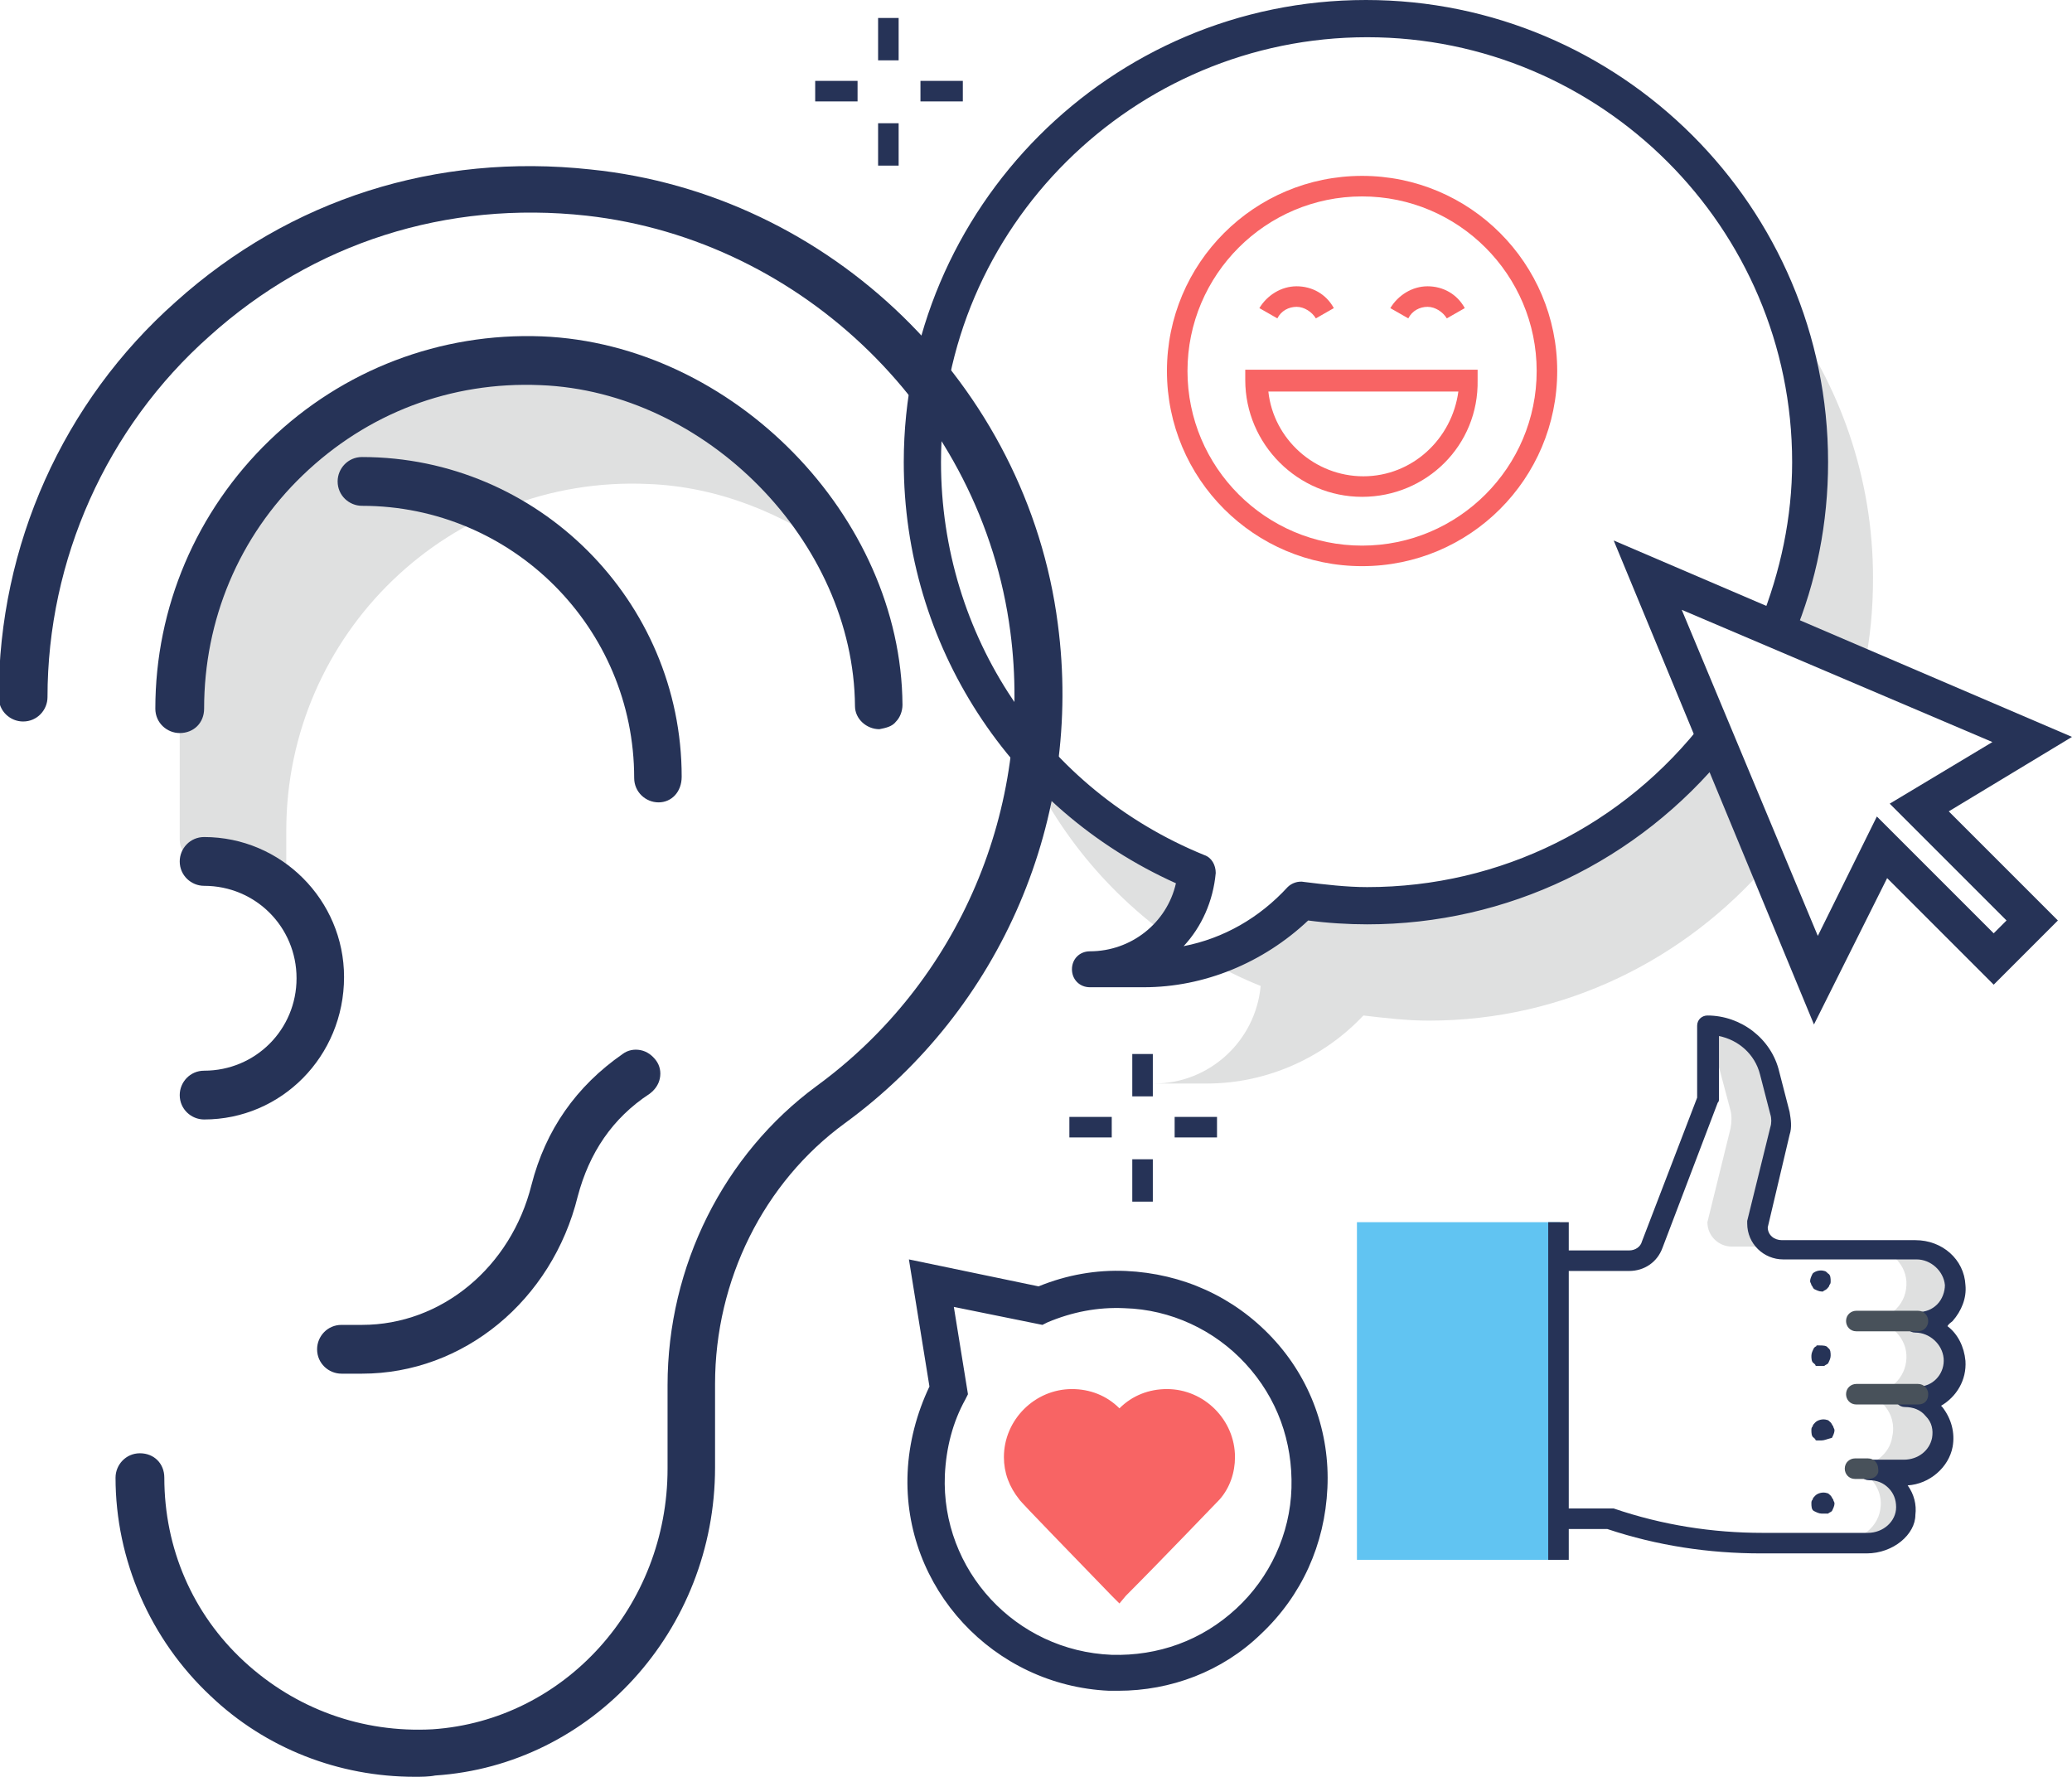 <?xml version="1.0" encoding="utf-8"?>
<!-- Generator: Adobe Illustrator 22.1.0, SVG Export Plug-In . SVG Version: 6.00 Build 0)  -->
<svg version="1.1" id="Layer_1" xmlns="http://www.w3.org/2000/svg" xmlns:xlink="http://www.w3.org/1999/xlink" x="0px" y="0px"
	 viewBox="0 0 161.4 138.4" style="enable-background:new 0 0 161.4 138.4;" xml:space="preserve">
<style type="text/css">
	.st0{fill:#DFE0E0;}
	.st1{fill:#263357;}
	.st2{fill:#48515A;}
	.st3{fill:#61C4F2;}
	.st4{fill:#F86464;}
</style>
<g>
	<g>
		<g>
			<path class="st0" d="M15.9,67.3c2.5,0,4.7,1,6.4,2.6v-1.4v-3.8C22.3,49.4,35,37,50.5,37.7c5.4,0.2,10.6,2.3,14.9,5.5
				c-4.6-8.4-13.5-14.6-23.1-15C26.8,27.6,14,39.9,14,55.2V59v6.4C14,66.4,14.9,67.3,15.9,67.3L15.9,67.3L15.9,67.3
				C15.9,67.3,15.9,67.3,15.9,67.3z"/>
		</g>
	</g>
	<g>
		<g>
			<path class="st0" d="M78.9,56.9c2.4,6.5,6.6,12,12.1,16c1.2-1.3,2.1-3.1,2.3-5C87.5,65.6,82.6,61.7,78.9,56.9z"/>
		</g>
		<g>
			<path class="st0" d="M133.6,57.3c-6.3,8-16.1,13.2-27.2,13.2c-1.7,0-3.5-0.1-5.1-0.4c-2,2.2-4.6,3.8-7.4,4.6
				c1.4,0.8,2.8,1.5,4.3,2.1c-0.4,4.3-4,7.6-8.3,7.6H94c4.8,0,9.2-2.1,12.2-5.3c1.7,0.2,3.4,0.4,5.1,0.4c10.6,0,20-4.8,26.4-12.2
				L133.6,57.3z"/>
			<path class="st0" d="M138.4,49.1l6.8,2.9c0.5-2.3,0.7-4.6,0.7-7c0-7.8-2.6-15.1-7-20.9c1.4,3.7,2.1,7.7,2.1,11.9
				C141,40.6,140,45,138.4,49.1z"/>
		</g>
	</g>
	<g>
		<path class="st0" d="M134.8,86.5c0.1,0.4,0.1,0.9,0,1.4l-1.8,7.3c0,1.1,0.9,1.9,1.9,1.9h3.8c-1.1,0-1.9-0.9-1.9-1.9l1.8-7.3
			c0.1-0.4,0.1-0.9,0-1.4l-0.8-3.1c-0.6-2.2-2.6-3.7-4.8-3.7v1.8c0.5,0.6,0.8,1.2,1,2L134.8,86.5z"/>
	</g>
	<g>
		<path class="st0" d="M149.2,102.8h0.2c1.6,0,3-1.4,2.9-3c-0.1-1.6-1.5-2.7-3.1-2.7h-3.8c1.6,0,3,1.2,3.1,2.7c0.1,1.7-1.2,3-2.9,3
			h-0.2c1.6,0,3,1.2,3.1,2.7c0.1,1.6-1.1,2.9-2.6,3c-0.1,0-1.2,0-1.3,0c1.8,0,3.2,1.6,2.8,3.4c-0.2,1.4-1.5,2.3-2.9,2.4v0.1
			c1.2,0.4,2.1,1.6,2,2.9c-0.1,1.6-1.5,2.7-3.1,2.7h1.9c1.6,0,3-1.2,3.1-2.7c0.1-1.7-1.2-3-2.9-3h2.7c1.4,0,2.8-1,3-2.4
			c0.3-1.8-1.1-3.4-2.8-3.4c0.1,0,1.2,0,1.3,0c1.5-0.1,2.7-1.5,2.6-3C152.2,104,150.8,102.8,149.2,102.8z"/>
	</g>
	<g>
		<path class="st1" d="M145.4,121h-8.2c-4.1,0-8.1-0.6-12-1.9h-3.7c-0.5,0-0.8-0.4-0.8-0.8c0-0.5,0.4-0.8,0.8-0.8h3.9
			c0.1,0,0.2,0,0.3,0c3.8,1.3,7.7,1.9,11.6,1.9h8.2c1.2,0,2.2-0.9,2.2-2c0-0.6-0.2-1.1-0.6-1.5c-0.4-0.4-0.9-0.6-1.5-0.6
			c-0.5,0-0.8-0.4-0.8-0.8c0-0.5,0.4-0.8,0.8-0.8h2.7c1.1,0,2-0.7,2.2-1.7c0.1-0.6,0-1.2-0.5-1.7c-0.4-0.5-1-0.7-1.6-0.7h0
			c-0.5,0-0.8-0.4-0.8-0.8c0-0.5,0.4-0.8,0.9-0.8l0.1,0c0.3,0,0.9,0,1,0c1.1-0.1,1.9-1.1,1.8-2.2c-0.1-1.1-1.1-2-2.2-2
			c-0.5,0-0.8-0.4-0.8-0.8c0-0.5,0.4-0.8,0.8-0.8h0.2c0.6,0,1.1-0.2,1.5-0.6c0.4-0.4,0.6-1,0.6-1.5c-0.1-1.1-1.1-2-2.2-2h-10.4
			c-1.5,0-2.8-1.2-2.8-2.8c0-0.1,0-0.1,0-0.2l1.8-7.3c0.1-0.3,0.1-0.7,0-1l-0.8-3.1c-0.4-1.6-1.7-2.7-3.2-3v4.9c0,0.1,0,0.2-0.1,0.3
			l-4.3,11.3c-0.4,1.1-1.4,1.8-2.6,1.8h-5.4c-0.5,0-0.8-0.4-0.8-0.8c0-0.5,0.4-0.8,0.8-0.8h5.4c0.5,0,0.9-0.3,1-0.7l4.3-11.2v-5.6
			c0-0.5,0.4-0.8,0.8-0.8c2.6,0,5,1.8,5.6,4.4l0.8,3.1c0.1,0.6,0.2,1.2,0,1.8l-1.7,7.2c0,0.6,0.5,1,1.1,1h10.4
			c2.1,0,3.8,1.5,3.9,3.5c0.1,1-0.3,2-1,2.8c-0.1,0.1-0.3,0.2-0.4,0.4c0.8,0.6,1.3,1.6,1.4,2.7c0.1,1.5-0.7,2.8-1.9,3.5
			c0,0,0.1,0.1,0.1,0.1c0.7,0.9,1,2,0.8,3.1c-0.3,1.6-1.8,2.9-3.5,3c0.5,0.7,0.7,1.5,0.6,2.3C149.2,119.5,147.5,121,145.4,121z"/>
	</g>
	<g>
		<path class="st2" d="M149.4,103.7h-4.8c-0.5,0-0.8-0.4-0.8-0.8c0-0.5,0.4-0.8,0.8-0.8h4.8c0.5,0,0.8,0.4,0.8,0.8
			C150.2,103.3,149.9,103.7,149.4,103.7z"/>
	</g>
	<g>
		<path class="st2" d="M149.4,109.4h-4.8c-0.5,0-0.8-0.4-0.8-0.8c0-0.5,0.4-0.8,0.8-0.8h4.8c0.5,0,0.8,0.4,0.8,0.8
			C150.2,109.1,149.9,109.4,149.4,109.4z"/>
	</g>
	<g>
		<path class="st2" d="M145.5,115.2h-1c-0.5,0-0.8-0.4-0.8-0.8c0-0.5,0.4-0.8,0.8-0.8h1c0.5,0,0.8,0.4,0.8,0.8
			C146.4,114.9,146,115.2,145.5,115.2z"/>
	</g>
	<g>
		<path class="st1" d="M141.9,100.6c-0.2,0-0.4-0.1-0.6-0.2c-0.1-0.1-0.1-0.2-0.2-0.3c0-0.1-0.1-0.2-0.1-0.3c0-0.2,0.1-0.4,0.2-0.6
			c0.2-0.2,0.6-0.3,0.9-0.2c0.1,0,0.2,0.1,0.3,0.2c0.2,0.1,0.2,0.4,0.2,0.6c0,0.1,0,0.2-0.1,0.3c0,0.1-0.1,0.2-0.2,0.3
			c-0.1,0.1-0.2,0.1-0.3,0.2C142.1,100.6,142,100.6,141.9,100.6z"/>
	</g>
	<g>
		<path class="st1" d="M141.9,106.4c0,0-0.1,0-0.2,0c-0.1,0-0.1,0-0.2,0c0,0-0.1,0-0.1-0.1c0,0-0.1-0.1-0.1-0.1
			c-0.2-0.1-0.2-0.4-0.2-0.6c0-0.2,0.1-0.4,0.2-0.6c0,0,0.1-0.1,0.1-0.1c0,0,0.1,0,0.1-0.1c0,0,0.1,0,0.2,0c0.3,0,0.6,0,0.7,0.2
			c0.2,0.1,0.2,0.4,0.2,0.6c0,0.2-0.1,0.4-0.2,0.6c-0.1,0.1-0.2,0.1-0.3,0.2C142.1,106.4,142,106.4,141.9,106.4z"/>
	</g>
	<g>
		<path class="st1" d="M141.9,112.2c0,0-0.1,0-0.2,0c-0.1,0-0.1,0-0.2,0c0,0-0.1,0-0.1-0.1c0,0-0.1-0.1-0.1-0.1
			c-0.2-0.1-0.2-0.4-0.2-0.6c0-0.1,0-0.2,0.1-0.3c0-0.1,0.1-0.2,0.2-0.3c0.2-0.2,0.6-0.3,0.9-0.2c0.1,0,0.2,0.1,0.3,0.2
			c0.1,0.1,0.1,0.2,0.2,0.3c0,0.1,0.1,0.2,0.1,0.3c0,0.2-0.1,0.4-0.2,0.6C142.3,112.1,142.1,112.2,141.9,112.2z"/>
	</g>
	<g>
		<rect x="105.7" y="95.2" class="st3" width="15.8" height="26.3"/>
	</g>
	<g>
		<path class="st1" d="M141.9,117.9c-0.2,0-0.4-0.1-0.6-0.2c-0.2-0.1-0.2-0.4-0.2-0.6c0-0.1,0-0.2,0.1-0.3c0-0.1,0.1-0.2,0.2-0.3
			c0.2-0.2,0.6-0.3,0.9-0.2c0.1,0,0.2,0.1,0.3,0.2c0.1,0.1,0.1,0.2,0.2,0.3c0,0.1,0.1,0.2,0.1,0.3c0,0.2-0.1,0.4-0.2,0.6
			c-0.1,0.1-0.2,0.1-0.3,0.2C142.1,117.9,142,117.9,141.9,117.9z"/>
	</g>
	<g>
		<path class="st1" d="M133.2,56.4c-6.2,8.1-15.9,13.3-26.8,13.3c-1.7,0-3.3-0.1-5-0.4c-0.3,0-0.5,0.1-0.7,0.3
			c-2.8,3-6.5,4.8-10.5,5c2.1-1.5,3.6-3.9,3.8-6.7c0-0.4-0.2-0.7-0.5-0.8C80.8,61.9,72.7,49.7,72.7,36c0-18.6,15.1-33.7,33.7-33.7
			s33.7,15.1,33.7,33.7c0,4.5-0.9,8.8-2.5,12.8l1.5,0.6c1.7-4.1,2.6-8.7,2.6-13.4c0-19.5-15.9-35.4-35.4-35.4
			C86.9,0.6,71,16.5,71,36c0,14.2,8.3,26.8,21.3,32.5c-0.6,3.6-3.7,6.3-7.4,6.3c-0.5,0-0.8,0.4-0.8,0.8c0,0.5,0.4,0.8,0.8,0.8h4.2
			c4.7,0,9.2-1.9,12.5-5.3c1.6,0.2,3.2,0.3,4.8,0.3c11.1,0,21-5.1,27.5-13.2L133.2,56.4z"/>
		<path class="st1" d="M89.1,76.9h-4.2c-0.8,0-1.4-0.6-1.4-1.4c0-0.8,0.6-1.4,1.4-1.4c3.2,0,6-2.2,6.7-5.3
			C78.7,63,70.4,50.2,70.4,36c0-19.8,16.1-36,36-36c19.8,0,36,16.1,36,36c0,4.7-0.9,9.3-2.7,13.6l-0.2,0.6l-2.6-1.1l0.2-0.6
			c1.6-4,2.5-8.2,2.5-12.5c0-18.3-14.9-33.1-33.1-33.1S73.3,17.7,73.3,36c0,13.5,8,25.5,20.5,30.6c0.6,0.2,0.9,0.8,0.9,1.4
			c-0.2,2.2-1.1,4.2-2.5,5.7c3.1-0.6,5.9-2.2,8.1-4.6c0.3-0.3,0.8-0.5,1.3-0.4c1.6,0.2,3.3,0.4,4.9,0.4c10.4,0,20-4.8,26.3-13
			l0.6-0.8l1.3,3l-0.2,0.3c-6.9,8.5-17.1,13.4-28,13.4c-1.5,0-3.1-0.1-4.6-0.3C98.4,75,93.8,76.9,89.1,76.9z M106.4,1.2
			C87.2,1.2,71.6,16.8,71.6,36c0,13.9,8.2,26.4,20.9,31.9l0.4,0.2l-0.1,0.5c-0.7,3.9-4,6.8-8,6.8c-0.1,0-0.2,0.1-0.2,0.2
			s0.1,0.2,0.2,0.2h4.2c4.5,0,8.9-1.9,12.1-5.1l0.2-0.2l0.3,0c1.6,0.2,3.2,0.3,4.7,0.3c10.4,0,20.2-4.6,26.8-12.7l-0.2-0.5
			c-6.6,8.1-16.2,12.7-26.6,12.7c-1.7,0-3.4-0.1-5.1-0.4c-0.1,0-0.1,0-0.2,0.1c-2.9,3.1-6.7,4.9-10.9,5.2l-2.2,0.2l1.8-1.2
			c2-1.4,3.3-3.7,3.6-6.2c0-0.1,0-0.2-0.1-0.2C80.4,62.4,72.1,49.9,72.1,36c0-18.9,15.4-34.3,34.3-34.3s34.3,15.4,34.3,34.3
			c0,4.3-0.8,8.5-2.3,12.4l0.4,0.2c1.6-4,2.4-8.3,2.4-12.6C141.2,16.8,125.6,1.2,106.4,1.2z"/>
	</g>
	<g>
		<path class="st1" d="M125.7,42.1l35.7,15.3l-9.6,5.8l8.5,8.5l-5,5l-8.3-8.3l-5.7,11.4L125.7,42.1z M141.6,72.9l4.6-9.3l9.1,9.1
			l1-1l-9.1-9.1l8-4.8L131,47.5L141.6,72.9z"/>
		<path class="st1" d="M141.4,78.4l-14.5-35.2l33.2,14.2l-9.3,5.6l8.6,8.6l-4.2,4.2l-8.4-8.4L141.4,78.4z M129.9,46.3l11.6,28.1
			l4.9-9.8l8.9,8.9l1.9-1.9l-9-9l8.3-5L129.9,46.3z"/>
	</g>
	<g>
		<g>
			<path class="st4" d="M106.1,44.1c-8.4,0-15.2-6.8-15.2-15.2c0-8.4,6.8-15.2,15.2-15.2s15.2,6.8,15.2,15.2
				C121.3,37.3,114.5,44.1,106.1,44.1z M106.1,15.3c-7.5,0-13.6,6.1-13.6,13.6c0,7.5,6.1,13.6,13.6,13.6c7.5,0,13.6-6.1,13.6-13.6
				C119.7,21.4,113.6,15.3,106.1,15.3z"/>
		</g>
		<g>
			<path class="st4" d="M102.5,24.8c-0.3-0.5-0.9-0.9-1.5-0.9c-0.6,0-1.2,0.3-1.5,0.9L98.1,24c0.6-1,1.7-1.7,2.9-1.7
				c1.2,0,2.3,0.6,2.9,1.7L102.5,24.8z"/>
		</g>
		<g>
			<path class="st4" d="M112.7,24.8c-0.3-0.5-0.9-0.9-1.5-0.9c-0.6,0-1.2,0.3-1.5,0.9l-1.4-0.8c0.6-1,1.7-1.7,2.9-1.7
				c1.2,0,2.3,0.6,2.9,1.7L112.7,24.8z"/>
		</g>
		<g>
			<path class="st4" d="M106.1,38.7c-5,0-9.1-4.1-9.1-9.1v-0.8h18.1v0.8C115.2,34.7,111.1,38.7,106.1,38.7z M98.8,30.5
				c0.4,3.7,3.6,6.6,7.4,6.6s6.9-2.9,7.4-6.6H98.8z"/>
		</g>
	</g>
	<g>
		<g>
			<g>
				<g>
					<path class="st1" d="M87.1,131.1c-0.2,0-0.4,0-0.6,0c-8.7-0.3-15.5-7.7-15.1-16.3c0.1-2.3,0.7-4.5,1.7-6.6l-1.5-9.3l9.4,2
						c2.1-0.9,4.4-1.3,6.7-1.2c4.2,0.2,8.1,2,10.9,5c2.9,3.1,4.3,7.1,4.2,11.3c-0.2,4.2-2,8.1-5,10.9
						C94.9,129.6,91.1,131.1,87.1,131.1z M73.6,101l1.2,7.4l-0.1,0.2c-1,1.9-1.6,4-1.7,6.1c-0.3,7.8,5.8,14.3,13.5,14.6
						c3.8,0.1,7.4-1.2,10.1-3.7c2.8-2.6,4.4-6,4.5-9.8c0.1-3.8-1.2-7.4-3.7-10.1c-2.6-2.8-6-4.4-9.8-4.5c-2.2-0.1-4.3,0.3-6.2,1.2
						l-0.2,0.1L73.6,101z"/>
					<path class="st1" d="M87.1,131.7c-0.2,0-0.4,0-0.7,0c-9-0.4-16.1-8-15.7-17c0.1-2.3,0.7-4.6,1.7-6.7l-1.6-9.9l10.1,2.1
						c2.2-0.9,4.5-1.3,6.8-1.2c4.4,0.2,8.4,2,11.4,5.2c3,3.2,4.5,7.4,4.3,11.7c-0.2,4.4-2,8.4-5.2,11.4
						C95.2,130.2,91.2,131.7,87.1,131.7z M72.3,99.7l1.4,8.6l-0.1,0.2c-1,2-1.6,4.1-1.7,6.3c-0.3,8.3,6.2,15.4,14.5,15.7
						c4.1,0.2,7.9-1.3,10.9-4c3-2.7,4.7-6.5,4.8-10.5c0.2-4-1.3-7.9-4-10.9c-2.7-3-6.5-4.7-10.5-4.8c-2.2-0.1-4.4,0.3-6.5,1.2
						l-0.2,0.1L72.3,99.7z M87.1,130.1c-0.2,0-0.4,0-0.6,0c-8.1-0.3-14.4-7.2-14.1-15.3c0.1-2.3,0.7-4.4,1.7-6.4l0-0.1l-1.3-8.1
						l8.3,1.7l0.1,0c2.1-0.9,4.2-1.3,6.5-1.2c3.9,0.2,7.6,1.8,10.2,4.7c2.7,2.9,4.1,6.6,3.9,10.6c-0.2,3.9-1.8,7.6-4.7,10.2
						C94.3,128.7,90.8,130.1,87.1,130.1z M74.3,101.8l1.1,6.8l-0.2,0.4c-1,1.8-1.5,3.8-1.6,5.9c-0.3,7.4,5.5,13.7,13,14
						c3.6,0.1,7-1.1,9.7-3.6c2.6-2.4,4.2-5.8,4.3-9.4c0.1-3.6-1.1-7-3.6-9.7c-2.4-2.6-5.8-4.2-9.4-4.3c-2.1-0.1-4.1,0.3-6,1.1
						l-0.4,0.2L74.3,101.8z"/>
				</g>
			</g>
		</g>
	</g>
	<g>
		<path class="st4" d="M94.4,116.3c0.6-0.8,1-1.7,1-2.8c0-2.5-2-4.5-4.5-4.5c-1.5,0-2.9,0.8-3.7,1.9c-0.8-1.2-2.2-1.9-3.7-1.9
			c-2.5,0-4.5,2-4.5,4.5c0,1.1,0.4,2,1,2.8l0,0c0.2,0.2,7.2,7.4,7.2,7.4S94.2,116.5,94.4,116.3L94.4,116.3z"/>
		<path class="st4" d="M87.2,124.9l-0.6-0.6c-2.6-2.7-7.1-7.3-7.2-7.5c-0.8-1-1.2-2.1-1.2-3.3c0-2.9,2.4-5.3,5.3-5.3
			c1.4,0,2.7,0.5,3.7,1.5c1-1,2.3-1.5,3.7-1.5c2.9,0,5.3,2.4,5.3,5.3c0,1.2-0.4,2.4-1.2,3.3l0,0c-0.2,0.2-4.6,4.8-7.3,7.5
			L87.2,124.9z M83.5,109.8c-2,0-3.7,1.6-3.7,3.7c0,0.8,0.3,1.6,0.8,2.3c0.2,0.2,3.8,4,6.6,6.8c2.7-2.8,6.3-6.5,6.6-6.8
			c0.5-0.7,0.8-1.4,0.8-2.3c0-2-1.6-3.7-3.7-3.7c-1.2,0-2.3,0.6-3,1.6l-0.7,1l-0.7-1C85.8,110.4,84.7,109.8,83.5,109.8z"/>
	</g>
	<g>
		<g>
			<g>
				<rect x="68.4" y="1.4" class="st1" width="1.6" height="3.3"/>
			</g>
			<g>
				<rect x="68.4" y="9.6" class="st1" width="1.6" height="3.3"/>
			</g>
		</g>
		<g>
			<g>
				<rect x="71.7" y="6.3" class="st1" width="3.3" height="1.6"/>
			</g>
			<g>
				<rect x="63.5" y="6.3" class="st1" width="3.3" height="1.6"/>
			</g>
		</g>
	</g>
	<g>
		<g>
			<g>
				<rect x="88.2" y="82.1" class="st1" width="1.6" height="3.3"/>
			</g>
			<g>
				<rect x="88.2" y="90.3" class="st1" width="1.6" height="3.3"/>
			</g>
		</g>
		<g>
			<g>
				<rect x="91.5" y="87" class="st1" width="3.3" height="1.6"/>
			</g>
			<g>
				<rect x="83.3" y="87" class="st1" width="3.3" height="1.6"/>
			</g>
		</g>
	</g>
	<g>
		<g>
			<g>
				<g>
					<path class="st1" d="M32.3,137.4c-5.7,0-11-2.1-15.2-6c-4.5-4.2-7-10.1-7-16.3c0-0.5,0.4-0.8,0.8-0.8c0.5,0,0.8,0.4,0.8,0.8
						c0,5.8,2.3,11.1,6.5,15.1c4.2,3.9,9.7,5.9,15.5,5.5C44.5,135,53,125.6,53,114.4v-6.5c0-8.9,4.2-17.4,11.2-22.5
						C75.6,77,81.6,63,79.7,48.9c-2.2-17.4-16.5-31.3-33.9-33.3c-11.2-1.2-21.9,2.2-30.2,9.6C7.4,32.6,2.7,43.1,2.7,54.1
						c0,0.5-0.4,0.8-0.8,0.8c-0.5,0-0.8-0.4-0.8-0.8C1,42.7,5.9,31.7,14.5,24c8.7-7.8,19.8-11.3,31.5-10c18.2,2,33,16.6,35.4,34.7
						c1.9,14.7-4.3,29.2-16.2,37.9c-6.6,4.8-10.6,12.7-10.6,21.2v6.5c0,12.1-9.1,22.2-20.8,23C33.3,137.3,32.8,137.4,32.3,137.4z"/>
					<path class="st1" d="M32.3,138.4c-5.9,0-11.6-2.2-15.9-6.3c-4.7-4.4-7.4-10.6-7.4-17c0-1,0.8-1.9,1.9-1.9s1.9,0.8,1.9,1.9
						c0,5.5,2.2,10.6,6.2,14.3c4,3.7,9.2,5.6,14.7,5.3c10.3-0.7,18.3-9.6,18.3-20.3v-6.5c0-9.3,4.4-18,11.6-23.3
						c11.1-8.1,16.9-21.7,15.1-35.4c-2.2-16.9-16.1-30.5-33-32.4c-10.9-1.2-21.3,2.1-29.4,9.4c-8,7.1-12.6,17.4-12.6,28.1
						c0,1-0.8,1.9-1.9,1.9c-1,0-1.9-0.8-1.9-1.9c0-11.8,5-23,13.8-30.8c8.9-8,20.3-11.6,32.3-10.3C64.7,15.1,80,30,82.4,48.6
						c2,15.1-4.4,30-16.6,38.9c-6.3,4.6-10.1,12.2-10.1,20.3v6.5c0,12.7-9.6,23.2-21.8,24C33.4,138.4,32.8,138.4,32.3,138.4z"/>
				</g>
			</g>
			<g>
				<g>
					<path class="st1" d="M14,56.1c-0.5,0-0.8-0.4-0.8-0.8c0-7.7,3-14.8,8.6-20.1c5.5-5.3,12.8-8.1,20.5-7.8
						c14.3,0.6,27,13.5,27.1,27.7c0,0.5-0.4,0.8-0.8,0.8c0,0,0,0,0,0c-0.5,0-0.8-0.4-0.8-0.8c-0.1-13.4-12-25.5-25.5-26.1
						c-7.2-0.3-14.1,2.3-19.3,7.3c-5.2,5-8.1,11.7-8.1,18.9C14.9,55.7,14.5,56.1,14,56.1z"/>
					<path class="st1" d="M14,57.1c-1,0-1.9-0.8-1.9-1.9c0-7.9,3.2-15.4,8.9-20.9c5.7-5.5,13.3-8.4,21.2-8.1
						c14.9,0.6,28,14,28.1,28.7c0,0.5-0.2,1-0.5,1.3c-0.3,0.4-0.8,0.5-1.3,0.6c-1,0-1.9-0.8-1.9-1.8c-0.1-12.8-11.6-24.5-24.5-25
						c-7-0.3-13.5,2.2-18.5,7c-5,4.8-7.7,11.3-7.7,18.2C15.9,56.3,15.1,57.1,14,57.1z"/>
				</g>
			</g>
			<g>
				<g>
					<path class="st1" d="M28.2,105.9h-1.6c-0.5,0-0.8-0.4-0.8-0.8c0-0.5,0.4-0.8,0.8-0.8h1.6c6.6,0,12.5-4.8,14.2-11.7
						c1-4.1,3.3-7.3,6.7-9.5c0.4-0.3,0.9-0.1,1.1,0.2c0.3,0.4,0.1,0.9-0.2,1.1c-3.1,2-5.1,4.9-6,8.6
						C42.1,100.6,35.6,105.9,28.2,105.9z"/>
					<path class="st1" d="M28.2,107h-1.6c-1,0-1.9-0.8-1.9-1.9c0-1,0.8-1.9,1.9-1.9h1.6c6.2,0,11.6-4.5,13.2-10.9
						c1.1-4.3,3.5-7.7,7.1-10.2c0.4-0.3,0.9-0.4,1.4-0.3c0.5,0.1,0.9,0.4,1.2,0.8c0.3,0.4,0.4,0.9,0.3,1.4c-0.1,0.5-0.4,0.9-0.8,1.2
						c-2.9,1.9-4.7,4.6-5.6,8C43,101.3,36.1,107,28.2,107z M49.7,83.9C49.7,83.9,49.7,83.9,49.7,83.9C49.7,83.9,49.7,83.9,49.7,83.9
						z"/>
				</g>
			</g>
		</g>
		<g>
			<g>
				<path class="st1" d="M15.9,86.2c-0.5,0-0.8-0.4-0.8-0.8c0-0.5,0.4-0.8,0.8-0.8c4.5,0,8.2-3.7,8.2-8.2c0-4.5-3.7-8.2-8.2-8.2
					c-0.5,0-0.8-0.4-0.8-0.8c0-0.5,0.4-0.8,0.8-0.8c5.4,0,9.9,4.4,9.9,9.9S21.3,86.2,15.9,86.2z"/>
				<path class="st1" d="M15.9,87.2c-1,0-1.9-0.8-1.9-1.9c0-1,0.8-1.9,1.9-1.9c4,0,7.2-3.2,7.2-7.2c0-4-3.2-7.2-7.2-7.2
					c-1,0-1.9-0.8-1.9-1.9c0-1,0.8-1.9,1.9-1.9c6,0,10.9,4.9,10.9,10.9C26.8,82.3,21.9,87.2,15.9,87.2z"/>
			</g>
		</g>
		<g>
			<g>
				<path class="st1" d="M51.3,61.5c-0.5,0-0.8-0.4-0.8-0.8c0-12.2-10-22.2-22.2-22.2c-0.5,0-0.8-0.4-0.8-0.8c0-0.5,0.4-0.8,0.8-0.8
					c13.2,0,23.9,10.7,23.9,23.9C52.1,61.1,51.7,61.5,51.3,61.5z"/>
				<path class="st1" d="M51.3,62.5c-1,0-1.9-0.8-1.9-1.9c0-11.7-9.5-21.2-21.2-21.2c-1,0-1.9-0.8-1.9-1.9c0-1,0.8-1.9,1.9-1.9
					c13.7,0,24.9,11.2,24.9,24.9C53.1,61.7,52.3,62.5,51.3,62.5z"/>
			</g>
		</g>
	</g>
	<g>
		<rect x="120.6" y="95.2" class="st1" width="1.6" height="26.3"/>
	</g>
</g>
</svg>
